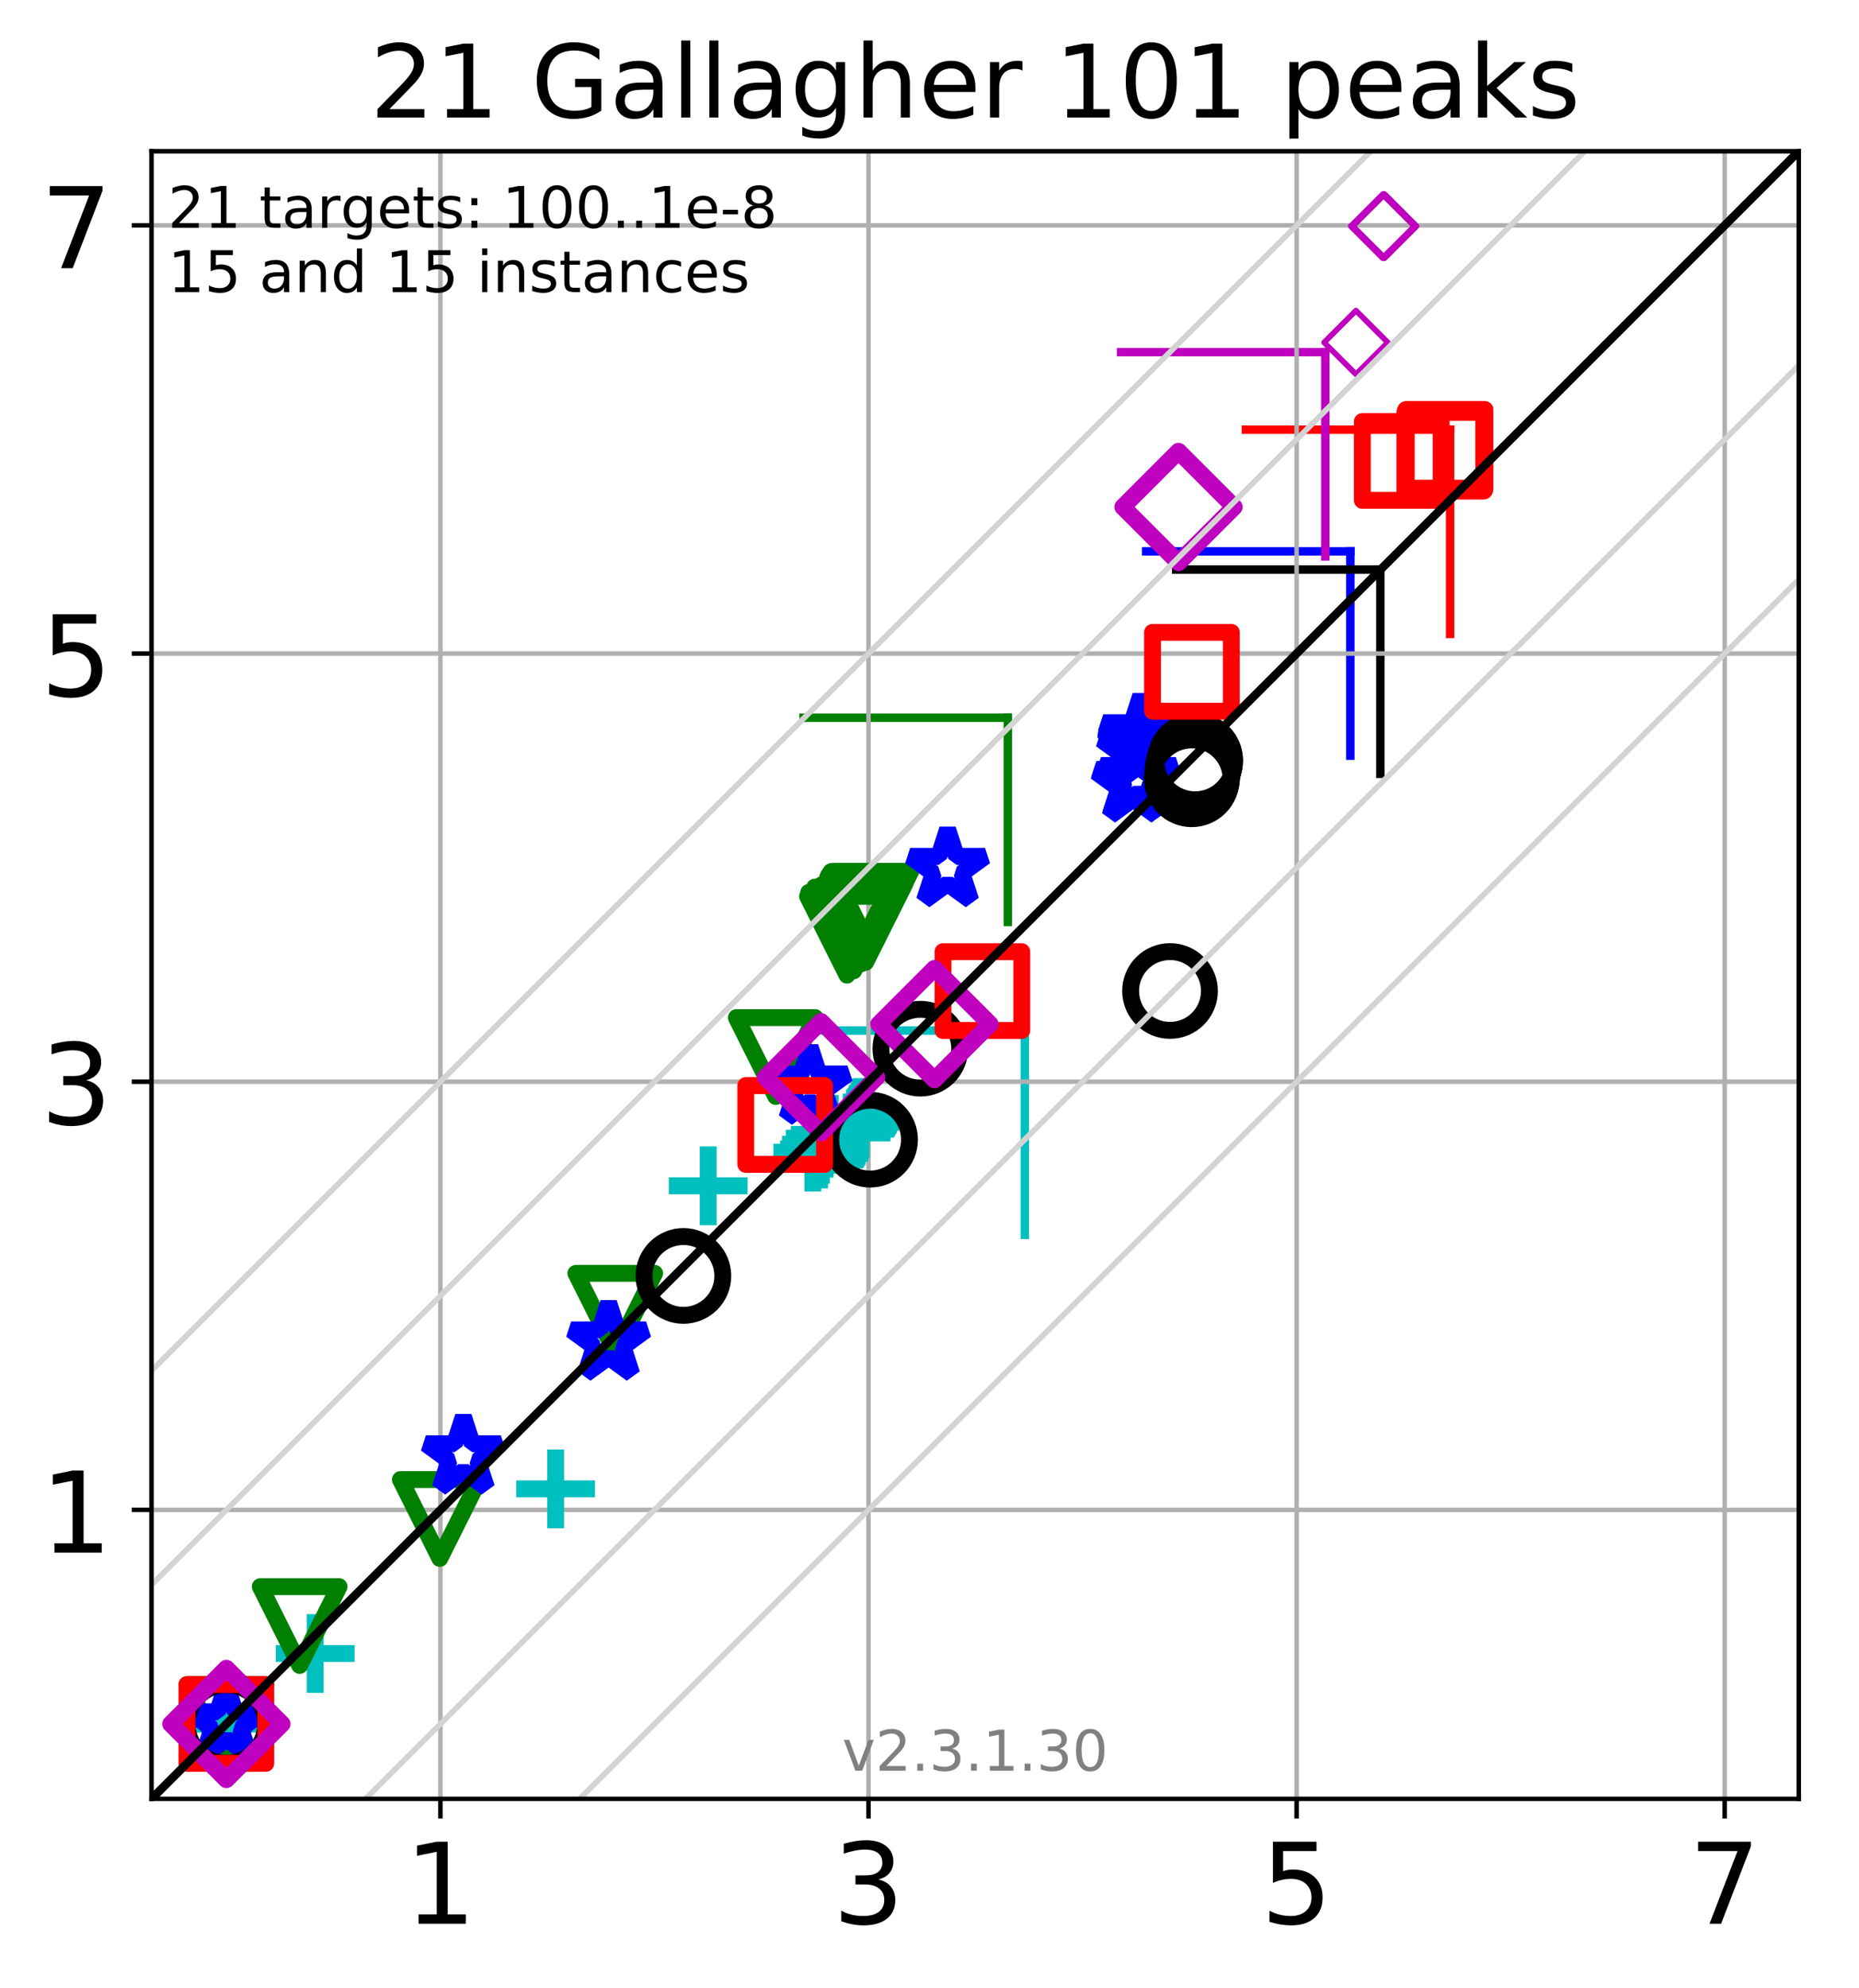 <?xml version="1.0" encoding="utf-8" standalone="no"?>
<!DOCTYPE svg PUBLIC "-//W3C//DTD SVG 1.1//EN"
  "http://www.w3.org/Graphics/SVG/1.1/DTD/svg11.dtd">
<!-- Created with matplotlib (https://matplotlib.org/) -->
<svg height="353.193pt" version="1.1" viewBox="0 0 330.385 353.193" width="330.385pt" xmlns="http://www.w3.org/2000/svg" xmlns:xlink="http://www.w3.org/1999/xlink">
 <defs>
  <style type="text/css">
*{stroke-linecap:butt;stroke-linejoin:round;}
  </style>
 </defs>
 <g id="figure_1">
  <g id="patch_1">
   <path d="M 0 353.193 
L 330.385 353.193 
L 330.385 0 
L 0 0 
z
" style="fill:#ffffff;"/>
  </g>
  <g id="axes_1">
   <g id="patch_2">
    <path d="M 26.925 319.637 
L 319.685 319.637 
L 319.685 26.877 
L 26.925 26.877 
z
" style="fill:#ffffff;"/>
   </g>
   <g id="line2d_1">
    <path clip-path="url(#p6725d844aa)" d="M 182.137 219.415 
L 182.137 183.116 
" style="fill:none;stroke:#00bfbf;stroke-linecap:square;stroke-width:1.5;"/>
   </g>
   <g id="line2d_2">
    <path clip-path="url(#p6725d844aa)" d="M 145.837 183.116 
L 182.137 183.116 
" style="fill:none;stroke:#00bfbf;stroke-linecap:square;stroke-width:1.5;"/>
   </g>
   <g id="line2d_3">
    <path clip-path="url(#p6725d844aa)" d="M 179.109 163.833 
L 179.109 127.533 
" style="fill:none;stroke:#008000;stroke-linecap:square;stroke-width:1.5;"/>
   </g>
   <g id="line2d_4">
    <path clip-path="url(#p6725d844aa)" d="M 142.81 127.533 
L 179.109 127.533 
" style="fill:none;stroke:#008000;stroke-linecap:square;stroke-width:1.5;"/>
   </g>
   <g id="line2d_5">
    <path clip-path="url(#p6725d844aa)" d="M 239.987 134.272 
L 239.987 97.972 
" style="fill:none;stroke:#0000ff;stroke-linecap:square;stroke-width:1.5;"/>
   </g>
   <g id="line2d_6">
    <path clip-path="url(#p6725d844aa)" d="M 203.688 97.972 
L 239.987 97.972 
" style="fill:none;stroke:#0000ff;stroke-linecap:square;stroke-width:1.5;"/>
   </g>
   <g id="line2d_7">
    <path clip-path="url(#p6725d844aa)" d="M 245.322 137.508 
L 245.322 101.209 
" style="fill:none;stroke:#000000;stroke-linecap:square;stroke-width:1.5;"/>
   </g>
   <g id="line2d_8">
    <path clip-path="url(#p6725d844aa)" d="M 209.022 101.209 
L 245.322 101.209 
" style="fill:none;stroke:#000000;stroke-linecap:square;stroke-width:1.5;"/>
   </g>
   <g id="line2d_9">
    <path clip-path="url(#p6725d844aa)" d="M 257.716 112.649 
L 257.716 76.35 
" style="fill:none;stroke:#ff0000;stroke-linecap:square;stroke-width:1.5;"/>
   </g>
   <g id="line2d_10">
    <path clip-path="url(#p6725d844aa)" d="M 221.416 76.35 
L 257.716 76.35 
" style="fill:none;stroke:#ff0000;stroke-linecap:square;stroke-width:1.5;"/>
   </g>
   <g id="line2d_11">
    <path clip-path="url(#p6725d844aa)" d="M 235.536 98.867 
L 235.536 62.568 
" style="fill:none;stroke:#bf00bf;stroke-linecap:square;stroke-width:1.5;"/>
   </g>
   <g id="line2d_12">
    <path clip-path="url(#p6725d844aa)" d="M 199.236 62.568 
L 235.536 62.568 
" style="fill:none;stroke:#bf00bf;stroke-linecap:square;stroke-width:1.5;"/>
   </g>
   <g id="matplotlib.axis_1">
    <g id="xtick_1">
     <g id="line2d_13">
      <path clip-path="url(#p6725d844aa)" d="M 78.273 319.637 
L 78.273 26.877 
" style="fill:none;stroke:#b0b0b0;stroke-linecap:square;stroke-width:0.8;"/>
     </g>
     <g id="line2d_14">
      <defs>
       <path d="M 0 0 
L 0 3.5 
" id="m1068afd32e" style="stroke:#000000;stroke-width:0.8;"/>
      </defs>
      <g>
       <use style="stroke:#000000;stroke-width:0.8;" x="78.273" xlink:href="#m1068afd32e" y="319.637"/>
      </g>
     </g>
     <g id="text_1">
      <!-- 1 -->
      <defs>
       <path d="M 12.406 8.297 
L 28.516 8.297 
L 28.516 63.922 
L 10.984 60.406 
L 10.984 69.391 
L 28.422 72.906 
L 38.281 72.906 
L 38.281 8.297 
L 54.391 8.297 
L 54.391 0 
L 12.406 0 
z
" id="DejaVuSans-49"/>
      </defs>
      <g transform="translate(71.91 341.834)scale(0.2 -0.2)">
       <use xlink:href="#DejaVuSans-49"/>
      </g>
     </g>
    </g>
    <g id="xtick_2">
     <g id="line2d_15">
      <path clip-path="url(#p6725d844aa)" d="M 154.353 319.637 
L 154.353 26.877 
" style="fill:none;stroke:#b0b0b0;stroke-linecap:square;stroke-width:0.8;"/>
     </g>
     <g id="line2d_16">
      <g>
       <use style="stroke:#000000;stroke-width:0.8;" x="154.353" xlink:href="#m1068afd32e" y="319.637"/>
      </g>
     </g>
     <g id="text_2">
      <!-- 3 -->
      <defs>
       <path d="M 40.578 39.312 
Q 47.656 37.797 51.625 33 
Q 55.609 28.219 55.609 21.188 
Q 55.609 10.406 48.188 4.484 
Q 40.766 -1.422 27.094 -1.422 
Q 22.516 -1.422 17.656 -0.516 
Q 12.797 0.391 7.625 2.203 
L 7.625 11.719 
Q 11.719 9.328 16.594 8.109 
Q 21.484 6.891 26.812 6.891 
Q 36.078 6.891 40.938 10.547 
Q 45.797 14.203 45.797 21.188 
Q 45.797 27.641 41.281 31.266 
Q 36.766 34.906 28.719 34.906 
L 20.219 34.906 
L 20.219 43.016 
L 29.109 43.016 
Q 36.375 43.016 40.234 45.922 
Q 44.094 48.828 44.094 54.297 
Q 44.094 59.906 40.109 62.906 
Q 36.141 65.922 28.719 65.922 
Q 24.656 65.922 20.016 65.031 
Q 15.375 64.156 9.812 62.312 
L 9.812 71.094 
Q 15.438 72.656 20.344 73.438 
Q 25.25 74.219 29.594 74.219 
Q 40.828 74.219 47.359 69.109 
Q 53.906 64.016 53.906 55.328 
Q 53.906 49.266 50.438 45.094 
Q 46.969 40.922 40.578 39.312 
z
" id="DejaVuSans-51"/>
      </defs>
      <g transform="translate(147.991 341.834)scale(0.2 -0.2)">
       <use xlink:href="#DejaVuSans-51"/>
      </g>
     </g>
    </g>
    <g id="xtick_3">
     <g id="line2d_17">
      <path clip-path="url(#p6725d844aa)" d="M 230.434 319.637 
L 230.434 26.877 
" style="fill:none;stroke:#b0b0b0;stroke-linecap:square;stroke-width:0.8;"/>
     </g>
     <g id="line2d_18">
      <g>
       <use style="stroke:#000000;stroke-width:0.8;" x="230.434" xlink:href="#m1068afd32e" y="319.637"/>
      </g>
     </g>
     <g id="text_3">
      <!-- 5 -->
      <defs>
       <path d="M 10.797 72.906 
L 49.516 72.906 
L 49.516 64.594 
L 19.828 64.594 
L 19.828 46.734 
Q 21.969 47.469 24.109 47.828 
Q 26.266 48.188 28.422 48.188 
Q 40.625 48.188 47.75 41.5 
Q 54.891 34.812 54.891 23.391 
Q 54.891 11.625 47.562 5.094 
Q 40.234 -1.422 26.906 -1.422 
Q 22.312 -1.422 17.547 -0.641 
Q 12.797 0.141 7.719 1.703 
L 7.719 11.625 
Q 12.109 9.234 16.797 8.062 
Q 21.484 6.891 26.703 6.891 
Q 35.156 6.891 40.078 11.328 
Q 45.016 15.766 45.016 23.391 
Q 45.016 31 40.078 35.438 
Q 35.156 39.891 26.703 39.891 
Q 22.75 39.891 18.812 39.016 
Q 14.891 38.141 10.797 36.281 
z
" id="DejaVuSans-53"/>
      </defs>
      <g transform="translate(224.071 341.834)scale(0.2 -0.2)">
       <use xlink:href="#DejaVuSans-53"/>
      </g>
     </g>
    </g>
    <g id="xtick_4">
     <g id="line2d_19">
      <path clip-path="url(#p6725d844aa)" d="M 306.514 319.637 
L 306.514 26.877 
" style="fill:none;stroke:#b0b0b0;stroke-linecap:square;stroke-width:0.8;"/>
     </g>
     <g id="line2d_20">
      <g>
       <use style="stroke:#000000;stroke-width:0.8;" x="306.514" xlink:href="#m1068afd32e" y="319.637"/>
      </g>
     </g>
     <g id="text_4">
      <!-- 7 -->
      <defs>
       <path d="M 8.203 72.906 
L 55.078 72.906 
L 55.078 68.703 
L 28.609 0 
L 18.312 0 
L 43.219 64.594 
L 8.203 64.594 
z
" id="DejaVuSans-55"/>
      </defs>
      <g transform="translate(300.152 341.834)scale(0.2 -0.2)">
       <use xlink:href="#DejaVuSans-55"/>
      </g>
     </g>
    </g>
   </g>
   <g id="matplotlib.axis_2">
    <g id="ytick_1">
     <g id="line2d_21">
      <path clip-path="url(#p6725d844aa)" d="M 26.925 268.29 
L 319.685 268.29 
" style="fill:none;stroke:#b0b0b0;stroke-linecap:square;stroke-width:0.8;"/>
     </g>
     <g id="line2d_22">
      <defs>
       <path d="M 0 0 
L -3.5 0 
" id="mcb0b30f289" style="stroke:#000000;stroke-width:0.8;"/>
      </defs>
      <g>
       <use style="stroke:#000000;stroke-width:0.8;" x="26.925" xlink:href="#mcb0b30f289" y="268.29"/>
      </g>
     </g>
     <g id="text_5">
      <!-- 1 -->
      <g transform="translate(7.2 275.888)scale(0.2 -0.2)">
       <use xlink:href="#DejaVuSans-49"/>
      </g>
     </g>
    </g>
    <g id="ytick_2">
     <g id="line2d_23">
      <path clip-path="url(#p6725d844aa)" d="M 26.925 192.209 
L 319.685 192.209 
" style="fill:none;stroke:#b0b0b0;stroke-linecap:square;stroke-width:0.8;"/>
     </g>
     <g id="line2d_24">
      <g>
       <use style="stroke:#000000;stroke-width:0.8;" x="26.925" xlink:href="#mcb0b30f289" y="192.209"/>
      </g>
     </g>
     <g id="text_6">
      <!-- 3 -->
      <g transform="translate(7.2 199.808)scale(0.2 -0.2)">
       <use xlink:href="#DejaVuSans-51"/>
      </g>
     </g>
    </g>
    <g id="ytick_3">
     <g id="line2d_25">
      <path clip-path="url(#p6725d844aa)" d="M 26.925 116.129 
L 319.685 116.129 
" style="fill:none;stroke:#b0b0b0;stroke-linecap:square;stroke-width:0.8;"/>
     </g>
     <g id="line2d_26">
      <g>
       <use style="stroke:#000000;stroke-width:0.8;" x="26.925" xlink:href="#mcb0b30f289" y="116.129"/>
      </g>
     </g>
     <g id="text_7">
      <!-- 5 -->
      <g transform="translate(7.2 123.727)scale(0.2 -0.2)">
       <use xlink:href="#DejaVuSans-53"/>
      </g>
     </g>
    </g>
    <g id="ytick_4">
     <g id="line2d_27">
      <path clip-path="url(#p6725d844aa)" d="M 26.925 40.048 
L 319.685 40.048 
" style="fill:none;stroke:#b0b0b0;stroke-linecap:square;stroke-width:0.8;"/>
     </g>
     <g id="line2d_28">
      <g>
       <use style="stroke:#000000;stroke-width:0.8;" x="26.925" xlink:href="#mcb0b30f289" y="40.048"/>
      </g>
     </g>
     <g id="text_8">
      <!-- 7 -->
      <g transform="translate(7.2 47.647)scale(0.2 -0.2)">
       <use xlink:href="#DejaVuSans-55"/>
      </g>
     </g>
    </g>
   </g>
   <g id="line2d_29">
    <defs>
     <path d="M -7 0 
L 7 0 
M 0 7 
L 0 -7 
" id="m06fa4a3e14" style="stroke:#00bfbf;stroke-width:3;"/>
    </defs>
    <g>
     <use style="fill-opacity:0;stroke:#00bfbf;stroke-width:3;" x="40.232" xlink:href="#m06fa4a3e14" y="306.33"/>
     <use style="fill-opacity:0;stroke:#00bfbf;stroke-width:3;" x="40.232" xlink:href="#m06fa4a3e14" y="306.33"/>
     <use style="fill-opacity:0;stroke:#00bfbf;stroke-width:3;" x="56.018" xlink:href="#m06fa4a3e14" y="293.812"/>
     <use style="fill-opacity:0;stroke:#00bfbf;stroke-width:3;" x="98.747" xlink:href="#m06fa4a3e14" y="264.559"/>
     <use style="fill-opacity:0;stroke:#00bfbf;stroke-width:3;" x="125.864" xlink:href="#m06fa4a3e14" y="210.71"/>
     <use style="fill-opacity:0;stroke:#00bfbf;stroke-width:3;" x="144.458" xlink:href="#m06fa4a3e14" y="204.727"/>
     <use style="fill-opacity:0;stroke:#00bfbf;stroke-width:3;" x="145.651" xlink:href="#m06fa4a3e14" y="204.161"/>
     <use style="fill-opacity:0;stroke:#00bfbf;stroke-width:3;" x="145.972" xlink:href="#m06fa4a3e14" y="203.338"/>
     <use style="fill-opacity:0;stroke:#00bfbf;stroke-width:3;" x="146.648" xlink:href="#m06fa4a3e14" y="202.251"/>
     <use style="fill-opacity:0;stroke:#00bfbf;stroke-width:3;" x="147.543" xlink:href="#m06fa4a3e14" y="201.56"/>
     <use style="fill-opacity:0;stroke:#00bfbf;stroke-width:3;" x="151.268" xlink:href="#m06fa4a3e14" y="201.309"/>
     <use style="fill-opacity:0;stroke:#00bfbf;stroke-width:3;" x="151.861" xlink:href="#m06fa4a3e14" y="200.63"/>
     <use style="fill-opacity:0;stroke:#00bfbf;stroke-width:3;" x="152.005" xlink:href="#m06fa4a3e14" y="200.529"/>
     <use style="fill-opacity:0;stroke:#00bfbf;stroke-width:3;" x="152.104" xlink:href="#m06fa4a3e14" y="200.307"/>
     <use style="fill-opacity:0;stroke:#00bfbf;stroke-width:3;" x="152.322" xlink:href="#m06fa4a3e14" y="200.05"/>
     <use style="fill-opacity:0;stroke:#00bfbf;stroke-width:3;" x="152.36" xlink:href="#m06fa4a3e14" y="199.795"/>
     <use style="fill-opacity:0;stroke:#00bfbf;stroke-width:3;" x="152.676" xlink:href="#m06fa4a3e14" y="199.464"/>
     <use style="fill-opacity:0;stroke:#00bfbf;stroke-width:3;" x="152.8" xlink:href="#m06fa4a3e14" y="199.374"/>
     <use style="fill-opacity:0;stroke:#00bfbf;stroke-width:3;" x="152.918" xlink:href="#m06fa4a3e14" y="199.014"/>
     <use style="fill-opacity:0;stroke:#00bfbf;stroke-width:3;" x="152.954" xlink:href="#m06fa4a3e14" y="198.667"/>
     <use style="fill-opacity:0;stroke:#00bfbf;stroke-width:3;" x="153.028" xlink:href="#m06fa4a3e14" y="198.574"/>
    </g>
   </g>
   <g id="line2d_30">
    <defs>
     <path d="M -0 7 
L 7 -7 
L -7 -7 
z
" id="me23eab2038" style="stroke:#008000;stroke-linejoin:miter;stroke-width:3;"/>
    </defs>
    <g>
     <use style="fill-opacity:0;stroke:#008000;stroke-linejoin:miter;stroke-width:3;" x="40.232" xlink:href="#me23eab2038" y="306.33"/>
     <use style="fill-opacity:0;stroke:#008000;stroke-linejoin:miter;stroke-width:3;" x="53.258" xlink:href="#me23eab2038" y="288.931"/>
     <use style="fill-opacity:0;stroke:#008000;stroke-linejoin:miter;stroke-width:3;" x="78.162" xlink:href="#me23eab2038" y="269.908"/>
     <use style="fill-opacity:0;stroke:#008000;stroke-linejoin:miter;stroke-width:3;" x="109.348" xlink:href="#me23eab2038" y="233.261"/>
     <use style="fill-opacity:0;stroke:#008000;stroke-linejoin:miter;stroke-width:3;" x="137.868" xlink:href="#me23eab2038" y="187.824"/>
     <use style="fill-opacity:0;stroke:#008000;stroke-linejoin:miter;stroke-width:3;" x="150.521" xlink:href="#me23eab2038" y="166.273"/>
     <use style="fill-opacity:0;stroke:#008000;stroke-linejoin:miter;stroke-width:3;" x="150.734" xlink:href="#me23eab2038" y="165.574"/>
     <use style="fill-opacity:0;stroke:#008000;stroke-linejoin:miter;stroke-width:3;" x="151.724" xlink:href="#me23eab2038" y="165.501"/>
     <use style="fill-opacity:0;stroke:#008000;stroke-linejoin:miter;stroke-width:3;" x="151.805" xlink:href="#me23eab2038" y="164.636"/>
     <use style="fill-opacity:0;stroke:#008000;stroke-linejoin:miter;stroke-width:3;" x="153.041" xlink:href="#me23eab2038" y="164.24"/>
     <use style="fill-opacity:0;stroke:#008000;stroke-linejoin:miter;stroke-width:3;" x="153.056" xlink:href="#me23eab2038" y="164.229"/>
     <use style="fill-opacity:0;stroke:#008000;stroke-linejoin:miter;stroke-width:3;" x="153.845" xlink:href="#me23eab2038" y="163.983"/>
     <use style="fill-opacity:0;stroke:#008000;stroke-linejoin:miter;stroke-width:3;" x="153.984" xlink:href="#me23eab2038" y="163.28"/>
     <use style="fill-opacity:0;stroke:#008000;stroke-linejoin:miter;stroke-width:3;" x="154.084" xlink:href="#me23eab2038" y="163.227"/>
     <use style="fill-opacity:0;stroke:#008000;stroke-linejoin:miter;stroke-width:3;" x="154.12" xlink:href="#me23eab2038" y="162.868"/>
     <use style="fill-opacity:0;stroke:#008000;stroke-linejoin:miter;stroke-width:3;" x="154.261" xlink:href="#me23eab2038" y="162.547"/>
     <use style="fill-opacity:0;stroke:#008000;stroke-linejoin:miter;stroke-width:3;" x="154.374" xlink:href="#me23eab2038" y="162.5"/>
     <use style="fill-opacity:0;stroke:#008000;stroke-linejoin:miter;stroke-width:3;" x="154.455" xlink:href="#me23eab2038" y="162.382"/>
     <use style="fill-opacity:0;stroke:#008000;stroke-linejoin:miter;stroke-width:3;" x="154.534" xlink:href="#me23eab2038" y="162.273"/>
     <use style="fill-opacity:0;stroke:#008000;stroke-linejoin:miter;stroke-width:3;" x="154.673" xlink:href="#me23eab2038" y="161.922"/>
     <use style="fill-opacity:0;stroke:#008000;stroke-linejoin:miter;stroke-width:3;" x="154.87" xlink:href="#me23eab2038" y="161.828"/>
    </g>
   </g>
   <g id="line2d_31">
    <defs>
     <path d="M 0 -7 
L -1.572 -2.163 
L -6.657 -2.163 
L -2.543 0.826 
L -4.114 5.663 
L -0 2.674 
L 4.114 5.663 
L 2.543 0.826 
L 6.657 -2.163 
L 1.572 -2.163 
z
" id="m432a618f30" style="stroke:#0000ff;stroke-linejoin:bevel;stroke-width:3;"/>
    </defs>
    <g>
     <use style="fill-opacity:0;stroke:#0000ff;stroke-linejoin:bevel;stroke-width:3;" x="40.232" xlink:href="#m432a618f30" y="306.33"/>
     <use style="fill-opacity:0;stroke:#0000ff;stroke-linejoin:bevel;stroke-width:3;" x="82.351" xlink:href="#m432a618f30" y="258.702"/>
     <use style="fill-opacity:0;stroke:#0000ff;stroke-linejoin:bevel;stroke-width:3;" x="108.165" xlink:href="#m432a618f30" y="238.47"/>
     <use style="fill-opacity:0;stroke:#0000ff;stroke-linejoin:bevel;stroke-width:3;" x="143.964" xlink:href="#m432a618f30" y="192.995"/>
     <use style="fill-opacity:0;stroke:#0000ff;stroke-linejoin:bevel;stroke-width:3;" x="168.408" xlink:href="#m432a618f30" y="154.336"/>
     <use style="fill-opacity:0;stroke:#0000ff;stroke-linejoin:bevel;stroke-width:3;" x="201.399" xlink:href="#m432a618f30" y="139.288"/>
     <use style="fill-opacity:0;stroke:#0000ff;stroke-linejoin:bevel;stroke-width:3;" x="201.509" xlink:href="#m432a618f30" y="138.883"/>
     <use style="fill-opacity:0;stroke:#0000ff;stroke-linejoin:bevel;stroke-width:3;" x="202.316" xlink:href="#m432a618f30" y="138.174"/>
     <use style="fill-opacity:0;stroke:#0000ff;stroke-linejoin:bevel;stroke-width:3;" x="202.329" xlink:href="#m432a618f30" y="133.564"/>
     <use style="fill-opacity:0;stroke:#0000ff;stroke-linejoin:bevel;stroke-width:3;" x="202.536" xlink:href="#m432a618f30" y="133.192"/>
     <use style="fill-opacity:0;stroke:#0000ff;stroke-linejoin:bevel;stroke-width:3;" x="202.544" xlink:href="#m432a618f30" y="133.146"/>
     <use style="fill-opacity:0;stroke:#0000ff;stroke-linejoin:bevel;stroke-width:3;" x="202.559" xlink:href="#m432a618f30" y="132.017"/>
     <use style="fill-opacity:0;stroke:#0000ff;stroke-linejoin:bevel;stroke-width:3;" x="202.571" xlink:href="#m432a618f30" y="131.799"/>
     <use style="fill-opacity:0;stroke:#0000ff;stroke-linejoin:bevel;stroke-width:3;" x="202.589" xlink:href="#m432a618f30" y="131.638"/>
     <use style="fill-opacity:0;stroke:#0000ff;stroke-linejoin:bevel;stroke-width:3;" x="202.623" xlink:href="#m432a618f30" y="131.496"/>
     <use style="fill-opacity:0;stroke:#0000ff;stroke-linejoin:bevel;stroke-width:3;" x="202.656" xlink:href="#m432a618f30" y="131.246"/>
     <use style="fill-opacity:0;stroke:#0000ff;stroke-linejoin:bevel;stroke-width:3;" x="202.668" xlink:href="#m432a618f30" y="131.16"/>
     <use style="fill-opacity:0;stroke:#0000ff;stroke-linejoin:bevel;stroke-width:3;" x="202.687" xlink:href="#m432a618f30" y="130.979"/>
     <use style="fill-opacity:0;stroke:#0000ff;stroke-linejoin:bevel;stroke-width:3;" x="202.705" xlink:href="#m432a618f30" y="130.919"/>
     <use style="fill-opacity:0;stroke:#0000ff;stroke-linejoin:bevel;stroke-width:3;" x="202.719" xlink:href="#m432a618f30" y="130.796"/>
     <use style="fill-opacity:0;stroke:#0000ff;stroke-linejoin:bevel;stroke-width:3;" x="202.732" xlink:href="#m432a618f30" y="130.588"/>
    </g>
   </g>
   <g id="line2d_32">
    <defs>
     <path d="M 0 7 
C 1.856 7 3.637 6.262 4.95 4.95 
C 6.262 3.637 7 1.856 7 0 
C 7 -1.856 6.262 -3.637 4.95 -4.95 
C 3.637 -6.262 1.856 -7 0 -7 
C -1.856 -7 -3.637 -6.262 -4.95 -4.95 
C -6.262 -3.637 -7 -1.856 -7 0 
C -7 1.856 -6.262 3.637 -4.95 4.95 
C -3.637 6.262 -1.856 7 0 7 
z
" id="mcd5f024c2c" style="stroke:#000000;stroke-width:3;"/>
    </defs>
    <g>
     <use style="fill-opacity:0;stroke:#000000;stroke-width:3;" x="40.232" xlink:href="#mcd5f024c2c" y="306.33"/>
     <use style="fill-opacity:0;stroke:#000000;stroke-width:3;" x="121.457" xlink:href="#mcd5f024c2c" y="226.722"/>
     <use style="fill-opacity:0;stroke:#000000;stroke-width:3;" x="154.634" xlink:href="#mcd5f024c2c" y="202.508"/>
     <use style="fill-opacity:0;stroke:#000000;stroke-width:3;" x="163.564" xlink:href="#mcd5f024c2c" y="186.34"/>
     <use style="fill-opacity:0;stroke:#000000;stroke-width:3;" x="207.939" xlink:href="#mcd5f024c2c" y="176.088"/>
     <use style="fill-opacity:0;stroke:#000000;stroke-width:3;" x="211.797" xlink:href="#mcd5f024c2c" y="138.472"/>
     <use style="fill-opacity:0;stroke:#000000;stroke-width:3;" x="211.84" xlink:href="#mcd5f024c2c" y="138.169"/>
     <use style="fill-opacity:0;stroke:#000000;stroke-width:3;" x="211.873" xlink:href="#mcd5f024c2c" y="138.037"/>
     <use style="fill-opacity:0;stroke:#000000;stroke-width:3;" x="211.911" xlink:href="#mcd5f024c2c" y="137.053"/>
     <use style="fill-opacity:0;stroke:#000000;stroke-width:3;" x="211.985" xlink:href="#mcd5f024c2c" y="136.889"/>
     <use style="fill-opacity:0;stroke:#000000;stroke-width:3;" x="212" xlink:href="#mcd5f024c2c" y="136.689"/>
     <use style="fill-opacity:0;stroke:#000000;stroke-width:3;" x="212.054" xlink:href="#mcd5f024c2c" y="136.496"/>
     <use style="fill-opacity:0;stroke:#000000;stroke-width:3;" x="212.068" xlink:href="#mcd5f024c2c" y="136.333"/>
     <use style="fill-opacity:0;stroke:#000000;stroke-width:3;" x="212.106" xlink:href="#mcd5f024c2c" y="136.187"/>
     <use style="fill-opacity:0;stroke:#000000;stroke-width:3;" x="212.124" xlink:href="#mcd5f024c2c" y="136.1"/>
     <use style="fill-opacity:0;stroke:#000000;stroke-width:3;" x="212.154" xlink:href="#mcd5f024c2c" y="135.994"/>
     <use style="fill-opacity:0;stroke:#000000;stroke-width:3;" x="212.256" xlink:href="#mcd5f024c2c" y="135.752"/>
     <use style="fill-opacity:0;stroke:#000000;stroke-width:3;" x="212.282" xlink:href="#mcd5f024c2c" y="135.582"/>
     <use style="fill-opacity:0;stroke:#000000;stroke-width:3;" x="212.321" xlink:href="#mcd5f024c2c" y="135.481"/>
     <use style="fill-opacity:0;stroke:#000000;stroke-width:3;" x="212.396" xlink:href="#mcd5f024c2c" y="135.215"/>
     <use style="fill-opacity:0;stroke:#000000;stroke-width:3;" x="212.411" xlink:href="#mcd5f024c2c" y="135.117"/>
    </g>
   </g>
   <g id="line2d_33">
    <defs>
     <path d="M -7 7 
L 7 7 
L 7 -7 
L -7 -7 
z
" id="m9b77875e54" style="stroke:#ff0000;stroke-linejoin:miter;stroke-width:3;"/>
    </defs>
    <g>
     <use style="fill-opacity:0;stroke:#ff0000;stroke-linejoin:miter;stroke-width:3;" x="40.232" xlink:href="#m9b77875e54" y="306.33"/>
     <use style="fill-opacity:0;stroke:#ff0000;stroke-linejoin:miter;stroke-width:3;" x="139.542" xlink:href="#m9b77875e54" y="199.898"/>
     <use style="fill-opacity:0;stroke:#ff0000;stroke-linejoin:miter;stroke-width:3;" x="174.592" xlink:href="#m9b77875e54" y="176.103"/>
     <use style="fill-opacity:0;stroke:#ff0000;stroke-linejoin:miter;stroke-width:3;" x="211.832" xlink:href="#m9b77875e54" y="119.368"/>
     <use style="fill-opacity:0;stroke:#ff0000;stroke-linejoin:miter;stroke-width:3;" x="249.119" xlink:href="#m9b77875e54" y="81.906"/>
     <use style="fill-opacity:0;stroke:#ff0000;stroke-linejoin:miter;stroke-width:3;" x="256.725" xlink:href="#m9b77875e54" y="80.237"/>
     <use style="fill-opacity:0;stroke:#ff0000;stroke-linejoin:miter;stroke-width:3;" x="256.739" xlink:href="#m9b77875e54" y="80.21"/>
     <use style="fill-opacity:0;stroke:#ff0000;stroke-linejoin:miter;stroke-width:3;" x="256.755" xlink:href="#m9b77875e54" y="80.187"/>
     <use style="fill-opacity:0;stroke:#ff0000;stroke-linejoin:miter;stroke-width:3;" x="256.767" xlink:href="#m9b77875e54" y="80.135"/>
     <use style="fill-opacity:0;stroke:#ff0000;stroke-linejoin:miter;stroke-width:3;" x="256.78" xlink:href="#m9b77875e54" y="80.094"/>
     <use style="fill-opacity:0;stroke:#ff0000;stroke-linejoin:miter;stroke-width:3;" x="256.781" xlink:href="#m9b77875e54" y="80.086"/>
     <use style="fill-opacity:0;stroke:#ff0000;stroke-linejoin:miter;stroke-width:3;" x="256.787" xlink:href="#m9b77875e54" y="80.042"/>
     <use style="fill-opacity:0;stroke:#ff0000;stroke-linejoin:miter;stroke-width:3;" x="256.792" xlink:href="#m9b77875e54" y="80.016"/>
     <use style="fill-opacity:0;stroke:#ff0000;stroke-linejoin:miter;stroke-width:3;" x="256.823" xlink:href="#m9b77875e54" y="79.978"/>
     <use style="fill-opacity:0;stroke:#ff0000;stroke-linejoin:miter;stroke-width:3;" x="256.826" xlink:href="#m9b77875e54" y="79.955"/>
     <use style="fill-opacity:0;stroke:#ff0000;stroke-linejoin:miter;stroke-width:3;" x="256.836" xlink:href="#m9b77875e54" y="79.924"/>
     <use style="fill-opacity:0;stroke:#ff0000;stroke-linejoin:miter;stroke-width:3;" x="256.843" xlink:href="#m9b77875e54" y="79.9"/>
     <use style="fill-opacity:0;stroke:#ff0000;stroke-linejoin:miter;stroke-width:3;" x="256.865" xlink:href="#m9b77875e54" y="79.87"/>
     <use style="fill-opacity:0;stroke:#ff0000;stroke-linejoin:miter;stroke-width:3;" x="256.876" xlink:href="#m9b77875e54" y="79.845"/>
     <use style="fill-opacity:0;stroke:#ff0000;stroke-linejoin:miter;stroke-width:3;" x="256.879" xlink:href="#m9b77875e54" y="79.804"/>
     <use style="fill-opacity:0;stroke:#ff0000;stroke-linejoin:miter;stroke-width:3;" x="256.884" xlink:href="#m9b77875e54" y="79.79"/>
    </g>
   </g>
   <g id="line2d_34">
    <defs>
     <path d="M -0 9.899 
L 9.899 0 
L 0 -9.899 
L -9.899 -0 
z
" id="m5a8afeb4ec" style="stroke:#bf00bf;stroke-linejoin:miter;stroke-width:3;"/>
    </defs>
    <g>
     <use style="fill-opacity:0;stroke:#bf00bf;stroke-linejoin:miter;stroke-width:3;" x="40.232" xlink:href="#m5a8afeb4ec" y="306.33"/>
     <use style="fill-opacity:0;stroke:#bf00bf;stroke-linejoin:miter;stroke-width:3;" x="145.919" xlink:href="#m5a8afeb4ec" y="191.414"/>
     <use style="fill-opacity:0;stroke:#bf00bf;stroke-linejoin:miter;stroke-width:3;" x="166.07" xlink:href="#m5a8afeb4ec" y="181.976"/>
     <use style="fill-opacity:0;stroke:#bf00bf;stroke-linejoin:miter;stroke-width:3;" x="209.446" xlink:href="#m5a8afeb4ec" y="90.09"/>
    </g>
   </g>
   <g id="line2d_35">
    <defs>
     <path d="M -0 5.657 
L 5.657 0 
L 0 -5.657 
L -5.657 -0 
z
" id="m9d251eeb4a" style="stroke:#bf00bf;stroke-linejoin:miter;"/>
    </defs>
    <g>
     <use style="fill-opacity:0;stroke:#bf00bf;stroke-linejoin:miter;" x="240.982" xlink:href="#m9d251eeb4a" y="60.852"/>
     <use style="fill-opacity:0;stroke:#bf00bf;stroke-linejoin:miter;" x="245.74" xlink:href="#m9d251eeb4a" y="40.194"/>
     <use style="fill-opacity:0;stroke:#bf00bf;stroke-linejoin:miter;" x="245.762" xlink:href="#m9d251eeb4a" y="40.193"/>
     <use style="fill-opacity:0;stroke:#bf00bf;stroke-linejoin:miter;" x="245.803" xlink:href="#m9d251eeb4a" y="40.193"/>
     <use style="fill-opacity:0;stroke:#bf00bf;stroke-linejoin:miter;" x="245.818" xlink:href="#m9d251eeb4a" y="40.192"/>
     <use style="fill-opacity:0;stroke:#bf00bf;stroke-linejoin:miter;" x="245.846" xlink:href="#m9d251eeb4a" y="40.191"/>
     <use style="fill-opacity:0;stroke:#bf00bf;stroke-linejoin:miter;" x="245.861" xlink:href="#m9d251eeb4a" y="40.191"/>
     <use style="fill-opacity:0;stroke:#bf00bf;stroke-linejoin:miter;" x="245.891" xlink:href="#m9d251eeb4a" y="40.19"/>
     <use style="fill-opacity:0;stroke:#bf00bf;stroke-linejoin:miter;" x="245.912" xlink:href="#m9d251eeb4a" y="40.189"/>
     <use style="fill-opacity:0;stroke:#bf00bf;stroke-linejoin:miter;" x="245.936" xlink:href="#m9d251eeb4a" y="40.189"/>
     <use style="fill-opacity:0;stroke:#bf00bf;stroke-linejoin:miter;" x="245.941" xlink:href="#m9d251eeb4a" y="40.188"/>
     <use style="fill-opacity:0;stroke:#bf00bf;stroke-linejoin:miter;" x="245.971" xlink:href="#m9d251eeb4a" y="40.187"/>
     <use style="fill-opacity:0;stroke:#bf00bf;stroke-linejoin:miter;" x="245.989" xlink:href="#m9d251eeb4a" y="40.187"/>
     <use style="fill-opacity:0;stroke:#bf00bf;stroke-linejoin:miter;" x="246.012" xlink:href="#m9d251eeb4a" y="40.186"/>
     <use style="fill-opacity:0;stroke:#bf00bf;stroke-linejoin:miter;" x="246.031" xlink:href="#m9d251eeb4a" y="40.186"/>
     <use style="fill-opacity:0;stroke:#bf00bf;stroke-linejoin:miter;" x="246.051" xlink:href="#m9d251eeb4a" y="40.185"/>
     <use style="fill-opacity:0;stroke:#bf00bf;stroke-linejoin:miter;" x="246.067" xlink:href="#m9d251eeb4a" y="40.184"/>
    </g>
   </g>
   <g id="line2d_36">
    <path clip-path="url(#p6725d844aa)" d="M 26.925 319.637 
L 319.685 26.877 
" style="fill:none;stroke:#000000;stroke-linecap:square;stroke-width:1.5;"/>
   </g>
   <g id="line2d_37">
    <path clip-path="url(#p6725d844aa)" d="M 64.965 319.637 
L 331.385 53.217 
" style="fill:none;stroke:#d3d3d3;stroke-linecap:square;"/>
   </g>
   <g id="line2d_38">
    <path clip-path="url(#p6725d844aa)" d="M 103.005 319.637 
L 331.385 91.258 
" style="fill:none;stroke:#d3d3d3;stroke-linecap:square;"/>
   </g>
   <g id="line2d_39">
    <path clip-path="url(#p6725d844aa)" d="M 26.925 281.597 
L 309.522 -1 
" style="fill:none;stroke:#d3d3d3;stroke-linecap:square;"/>
   </g>
   <g id="line2d_40">
    <path clip-path="url(#p6725d844aa)" d="M 26.925 243.557 
L 271.482 -1 
" style="fill:none;stroke:#d3d3d3;stroke-linecap:square;"/>
   </g>
   <g id="patch_3">
    <path d="M 26.925 319.637 
L 26.925 26.877 
" style="fill:none;stroke:#000000;stroke-linecap:square;stroke-linejoin:miter;stroke-width:0.8;"/>
   </g>
   <g id="patch_4">
    <path d="M 319.685 319.637 
L 319.685 26.877 
" style="fill:none;stroke:#000000;stroke-linecap:square;stroke-linejoin:miter;stroke-width:0.8;"/>
   </g>
   <g id="patch_5">
    <path d="M 26.925 319.637 
L 319.685 319.637 
" style="fill:none;stroke:#000000;stroke-linecap:square;stroke-linejoin:miter;stroke-width:0.8;"/>
   </g>
   <g id="patch_6">
    <path d="M 26.925 26.877 
L 319.685 26.877 
" style="fill:none;stroke:#000000;stroke-linecap:square;stroke-linejoin:miter;stroke-width:0.8;"/>
   </g>
   <g id="text_9">
    <!-- 21 targets: 100..1e-8 -->
    <defs>
     <path d="M 19.188 8.297 
L 53.609 8.297 
L 53.609 0 
L 7.328 0 
L 7.328 8.297 
Q 12.938 14.109 22.625 23.891 
Q 32.328 33.688 34.812 36.531 
Q 39.547 41.844 41.422 45.531 
Q 43.312 49.219 43.312 52.781 
Q 43.312 58.594 39.234 62.25 
Q 35.156 65.922 28.609 65.922 
Q 23.969 65.922 18.812 64.312 
Q 13.672 62.703 7.812 59.422 
L 7.812 69.391 
Q 13.766 71.781 18.938 73 
Q 24.125 74.219 28.422 74.219 
Q 39.75 74.219 46.484 68.547 
Q 53.219 62.891 53.219 53.422 
Q 53.219 48.922 51.531 44.891 
Q 49.859 40.875 45.406 35.406 
Q 44.188 33.984 37.641 27.219 
Q 31.109 20.453 19.188 8.297 
z
" id="DejaVuSans-50"/>
     <path id="DejaVuSans-32"/>
     <path d="M 18.312 70.219 
L 18.312 54.688 
L 36.812 54.688 
L 36.812 47.703 
L 18.312 47.703 
L 18.312 18.016 
Q 18.312 11.328 20.141 9.422 
Q 21.969 7.516 27.594 7.516 
L 36.812 7.516 
L 36.812 0 
L 27.594 0 
Q 17.188 0 13.234 3.875 
Q 9.281 7.766 9.281 18.016 
L 9.281 47.703 
L 2.688 47.703 
L 2.688 54.688 
L 9.281 54.688 
L 9.281 70.219 
z
" id="DejaVuSans-116"/>
     <path d="M 34.281 27.484 
Q 23.391 27.484 19.188 25 
Q 14.984 22.516 14.984 16.5 
Q 14.984 11.719 18.141 8.906 
Q 21.297 6.109 26.703 6.109 
Q 34.188 6.109 38.703 11.406 
Q 43.219 16.703 43.219 25.484 
L 43.219 27.484 
z
M 52.203 31.203 
L 52.203 0 
L 43.219 0 
L 43.219 8.297 
Q 40.141 3.328 35.547 0.953 
Q 30.953 -1.422 24.312 -1.422 
Q 15.922 -1.422 10.953 3.297 
Q 6 8.016 6 15.922 
Q 6 25.141 12.172 29.828 
Q 18.359 34.516 30.609 34.516 
L 43.219 34.516 
L 43.219 35.406 
Q 43.219 41.609 39.141 45 
Q 35.062 48.391 27.688 48.391 
Q 23 48.391 18.547 47.266 
Q 14.109 46.141 10.016 43.891 
L 10.016 52.203 
Q 14.938 54.109 19.578 55.047 
Q 24.219 56 28.609 56 
Q 40.484 56 46.344 49.844 
Q 52.203 43.703 52.203 31.203 
z
" id="DejaVuSans-97"/>
     <path d="M 41.109 46.297 
Q 39.594 47.172 37.812 47.578 
Q 36.031 48 33.891 48 
Q 26.266 48 22.188 43.047 
Q 18.109 38.094 18.109 28.812 
L 18.109 0 
L 9.078 0 
L 9.078 54.688 
L 18.109 54.688 
L 18.109 46.188 
Q 20.953 51.172 25.484 53.578 
Q 30.031 56 36.531 56 
Q 37.453 56 38.578 55.875 
Q 39.703 55.766 41.062 55.516 
z
" id="DejaVuSans-114"/>
     <path d="M 45.406 27.984 
Q 45.406 37.75 41.375 43.109 
Q 37.359 48.484 30.078 48.484 
Q 22.859 48.484 18.828 43.109 
Q 14.797 37.75 14.797 27.984 
Q 14.797 18.266 18.828 12.891 
Q 22.859 7.516 30.078 7.516 
Q 37.359 7.516 41.375 12.891 
Q 45.406 18.266 45.406 27.984 
z
M 54.391 6.781 
Q 54.391 -7.172 48.188 -13.984 
Q 42 -20.797 29.203 -20.797 
Q 24.469 -20.797 20.266 -20.094 
Q 16.062 -19.391 12.109 -17.922 
L 12.109 -9.188 
Q 16.062 -11.328 19.922 -12.344 
Q 23.781 -13.375 27.781 -13.375 
Q 36.625 -13.375 41.016 -8.766 
Q 45.406 -4.156 45.406 5.172 
L 45.406 9.625 
Q 42.625 4.781 38.281 2.391 
Q 33.938 0 27.875 0 
Q 17.828 0 11.672 7.656 
Q 5.516 15.328 5.516 27.984 
Q 5.516 40.672 11.672 48.328 
Q 17.828 56 27.875 56 
Q 33.938 56 38.281 53.609 
Q 42.625 51.219 45.406 46.391 
L 45.406 54.688 
L 54.391 54.688 
z
" id="DejaVuSans-103"/>
     <path d="M 56.203 29.594 
L 56.203 25.203 
L 14.891 25.203 
Q 15.484 15.922 20.484 11.062 
Q 25.484 6.203 34.422 6.203 
Q 39.594 6.203 44.453 7.469 
Q 49.312 8.734 54.109 11.281 
L 54.109 2.781 
Q 49.266 0.734 44.188 -0.344 
Q 39.109 -1.422 33.891 -1.422 
Q 20.797 -1.422 13.156 6.188 
Q 5.516 13.812 5.516 26.812 
Q 5.516 40.234 12.766 48.109 
Q 20.016 56 32.328 56 
Q 43.359 56 49.781 48.891 
Q 56.203 41.797 56.203 29.594 
z
M 47.219 32.234 
Q 47.125 39.594 43.094 43.984 
Q 39.062 48.391 32.422 48.391 
Q 24.906 48.391 20.391 44.141 
Q 15.875 39.891 15.188 32.172 
z
" id="DejaVuSans-101"/>
     <path d="M 44.281 53.078 
L 44.281 44.578 
Q 40.484 46.531 36.375 47.5 
Q 32.281 48.484 27.875 48.484 
Q 21.188 48.484 17.844 46.438 
Q 14.5 44.391 14.5 40.281 
Q 14.5 37.156 16.891 35.375 
Q 19.281 33.594 26.516 31.984 
L 29.594 31.297 
Q 39.156 29.25 43.188 25.516 
Q 47.219 21.781 47.219 15.094 
Q 47.219 7.469 41.188 3.016 
Q 35.156 -1.422 24.609 -1.422 
Q 20.219 -1.422 15.453 -0.562 
Q 10.688 0.297 5.422 2 
L 5.422 11.281 
Q 10.406 8.688 15.234 7.391 
Q 20.062 6.109 24.812 6.109 
Q 31.156 6.109 34.562 8.281 
Q 37.984 10.453 37.984 14.406 
Q 37.984 18.062 35.516 20.016 
Q 33.062 21.969 24.703 23.781 
L 21.578 24.516 
Q 13.234 26.266 9.516 29.906 
Q 5.812 33.547 5.812 39.891 
Q 5.812 47.609 11.281 51.797 
Q 16.75 56 26.812 56 
Q 31.781 56 36.172 55.266 
Q 40.578 54.547 44.281 53.078 
z
" id="DejaVuSans-115"/>
     <path d="M 11.719 12.406 
L 22.016 12.406 
L 22.016 0 
L 11.719 0 
z
M 11.719 51.703 
L 22.016 51.703 
L 22.016 39.312 
L 11.719 39.312 
z
" id="DejaVuSans-58"/>
     <path d="M 31.781 66.406 
Q 24.172 66.406 20.328 58.906 
Q 16.5 51.422 16.5 36.375 
Q 16.5 21.391 20.328 13.891 
Q 24.172 6.391 31.781 6.391 
Q 39.453 6.391 43.281 13.891 
Q 47.125 21.391 47.125 36.375 
Q 47.125 51.422 43.281 58.906 
Q 39.453 66.406 31.781 66.406 
z
M 31.781 74.219 
Q 44.047 74.219 50.516 64.516 
Q 56.984 54.828 56.984 36.375 
Q 56.984 17.969 50.516 8.266 
Q 44.047 -1.422 31.781 -1.422 
Q 19.531 -1.422 13.062 8.266 
Q 6.594 17.969 6.594 36.375 
Q 6.594 54.828 13.062 64.516 
Q 19.531 74.219 31.781 74.219 
z
" id="DejaVuSans-48"/>
     <path d="M 10.688 12.406 
L 21 12.406 
L 21 0 
L 10.688 0 
z
" id="DejaVuSans-46"/>
     <path d="M 4.891 31.391 
L 31.203 31.391 
L 31.203 23.391 
L 4.891 23.391 
z
" id="DejaVuSans-45"/>
     <path d="M 31.781 34.625 
Q 24.75 34.625 20.719 30.859 
Q 16.703 27.094 16.703 20.516 
Q 16.703 13.922 20.719 10.156 
Q 24.75 6.391 31.781 6.391 
Q 38.812 6.391 42.859 10.172 
Q 46.922 13.969 46.922 20.516 
Q 46.922 27.094 42.891 30.859 
Q 38.875 34.625 31.781 34.625 
z
M 21.922 38.812 
Q 15.578 40.375 12.031 44.719 
Q 8.5 49.078 8.5 55.328 
Q 8.5 64.062 14.719 69.141 
Q 20.953 74.219 31.781 74.219 
Q 42.672 74.219 48.875 69.141 
Q 55.078 64.062 55.078 55.328 
Q 55.078 49.078 51.531 44.719 
Q 48 40.375 41.703 38.812 
Q 48.828 37.156 52.797 32.312 
Q 56.781 27.484 56.781 20.516 
Q 56.781 9.906 50.312 4.234 
Q 43.844 -1.422 31.781 -1.422 
Q 19.734 -1.422 13.25 4.234 
Q 6.781 9.906 6.781 20.516 
Q 6.781 27.484 10.781 32.312 
Q 14.797 37.156 21.922 38.812 
z
M 18.312 54.391 
Q 18.312 48.734 21.844 45.562 
Q 25.391 42.391 31.781 42.391 
Q 38.141 42.391 41.719 45.562 
Q 45.312 48.734 45.312 54.391 
Q 45.312 60.062 41.719 63.234 
Q 38.141 66.406 31.781 66.406 
Q 25.391 66.406 21.844 63.234 
Q 18.312 60.062 18.312 54.391 
z
" id="DejaVuSans-56"/>
    </defs>
    <g transform="translate(29.853 40.483)scale(0.102 -0.102)">
     <use xlink:href="#DejaVuSans-50"/>
     <use x="63.623" xlink:href="#DejaVuSans-49"/>
     <use x="127.246" xlink:href="#DejaVuSans-32"/>
     <use x="159.033" xlink:href="#DejaVuSans-116"/>
     <use x="198.242" xlink:href="#DejaVuSans-97"/>
     <use x="259.521" xlink:href="#DejaVuSans-114"/>
     <use x="300.619" xlink:href="#DejaVuSans-103"/>
     <use x="364.096" xlink:href="#DejaVuSans-101"/>
     <use x="425.619" xlink:href="#DejaVuSans-116"/>
     <use x="464.828" xlink:href="#DejaVuSans-115"/>
     <use x="516.928" xlink:href="#DejaVuSans-58"/>
     <use x="550.619" xlink:href="#DejaVuSans-32"/>
     <use x="582.406" xlink:href="#DejaVuSans-49"/>
     <use x="646.029" xlink:href="#DejaVuSans-48"/>
     <use x="709.652" xlink:href="#DejaVuSans-48"/>
     <use x="773.275" xlink:href="#DejaVuSans-46"/>
     <use x="805.062" xlink:href="#DejaVuSans-46"/>
     <use x="836.85" xlink:href="#DejaVuSans-49"/>
     <use x="900.473" xlink:href="#DejaVuSans-101"/>
     <use x="961.996" xlink:href="#DejaVuSans-45"/>
     <use x="998.08" xlink:href="#DejaVuSans-56"/>
    </g>
    <!-- 15 and 15 instances -->
    <defs>
     <path d="M 54.891 33.016 
L 54.891 0 
L 45.906 0 
L 45.906 32.719 
Q 45.906 40.484 42.875 44.328 
Q 39.844 48.188 33.797 48.188 
Q 26.516 48.188 22.312 43.547 
Q 18.109 38.922 18.109 30.906 
L 18.109 0 
L 9.078 0 
L 9.078 54.688 
L 18.109 54.688 
L 18.109 46.188 
Q 21.344 51.125 25.703 53.562 
Q 30.078 56 35.797 56 
Q 45.219 56 50.047 50.172 
Q 54.891 44.344 54.891 33.016 
z
" id="DejaVuSans-110"/>
     <path d="M 45.406 46.391 
L 45.406 75.984 
L 54.391 75.984 
L 54.391 0 
L 45.406 0 
L 45.406 8.203 
Q 42.578 3.328 38.25 0.953 
Q 33.938 -1.422 27.875 -1.422 
Q 17.969 -1.422 11.734 6.484 
Q 5.516 14.406 5.516 27.297 
Q 5.516 40.188 11.734 48.094 
Q 17.969 56 27.875 56 
Q 33.938 56 38.25 53.625 
Q 42.578 51.266 45.406 46.391 
z
M 14.797 27.297 
Q 14.797 17.391 18.875 11.75 
Q 22.953 6.109 30.078 6.109 
Q 37.203 6.109 41.297 11.75 
Q 45.406 17.391 45.406 27.297 
Q 45.406 37.203 41.297 42.844 
Q 37.203 48.484 30.078 48.484 
Q 22.953 48.484 18.875 42.844 
Q 14.797 37.203 14.797 27.297 
z
" id="DejaVuSans-100"/>
     <path d="M 9.422 54.688 
L 18.406 54.688 
L 18.406 0 
L 9.422 0 
z
M 9.422 75.984 
L 18.406 75.984 
L 18.406 64.594 
L 9.422 64.594 
z
" id="DejaVuSans-105"/>
     <path d="M 48.781 52.594 
L 48.781 44.188 
Q 44.969 46.297 41.141 47.344 
Q 37.312 48.391 33.406 48.391 
Q 24.656 48.391 19.812 42.844 
Q 14.984 37.312 14.984 27.297 
Q 14.984 17.281 19.812 11.734 
Q 24.656 6.203 33.406 6.203 
Q 37.312 6.203 41.141 7.25 
Q 44.969 8.297 48.781 10.406 
L 48.781 2.094 
Q 45.016 0.344 40.984 -0.531 
Q 36.969 -1.422 32.422 -1.422 
Q 20.062 -1.422 12.781 6.344 
Q 5.516 14.109 5.516 27.297 
Q 5.516 40.672 12.859 48.328 
Q 20.219 56 33.016 56 
Q 37.156 56 41.109 55.141 
Q 45.062 54.297 48.781 52.594 
z
" id="DejaVuSans-99"/>
    </defs>
    <g transform="translate(29.853 51.905)scale(0.102 -0.102)">
     <use xlink:href="#DejaVuSans-49"/>
     <use x="63.623" xlink:href="#DejaVuSans-53"/>
     <use x="127.246" xlink:href="#DejaVuSans-32"/>
     <use x="159.033" xlink:href="#DejaVuSans-97"/>
     <use x="220.312" xlink:href="#DejaVuSans-110"/>
     <use x="283.691" xlink:href="#DejaVuSans-100"/>
     <use x="347.168" xlink:href="#DejaVuSans-32"/>
     <use x="378.955" xlink:href="#DejaVuSans-49"/>
     <use x="442.578" xlink:href="#DejaVuSans-53"/>
     <use x="506.201" xlink:href="#DejaVuSans-32"/>
     <use x="537.988" xlink:href="#DejaVuSans-105"/>
     <use x="565.771" xlink:href="#DejaVuSans-110"/>
     <use x="629.15" xlink:href="#DejaVuSans-115"/>
     <use x="681.25" xlink:href="#DejaVuSans-116"/>
     <use x="720.459" xlink:href="#DejaVuSans-97"/>
     <use x="781.738" xlink:href="#DejaVuSans-110"/>
     <use x="845.117" xlink:href="#DejaVuSans-99"/>
     <use x="900.098" xlink:href="#DejaVuSans-101"/>
     <use x="961.621" xlink:href="#DejaVuSans-115"/>
    </g>
   </g>
   <g id="text_10">
    <!-- v2.3.1.30 -->
    <defs>
     <path d="M 2.984 54.688 
L 12.5 54.688 
L 29.594 8.797 
L 46.688 54.688 
L 56.203 54.688 
L 35.688 0 
L 23.484 0 
z
" id="DejaVuSans-118"/>
    </defs>
    <g style="fill:#808080;" transform="translate(149.672 314.63)scale(0.1 -0.1)">
     <use xlink:href="#DejaVuSans-118"/>
     <use x="59.18" xlink:href="#DejaVuSans-50"/>
     <use x="122.803" xlink:href="#DejaVuSans-46"/>
     <use x="154.59" xlink:href="#DejaVuSans-51"/>
     <use x="218.213" xlink:href="#DejaVuSans-46"/>
     <use x="250" xlink:href="#DejaVuSans-49"/>
     <use x="313.623" xlink:href="#DejaVuSans-46"/>
     <use x="345.41" xlink:href="#DejaVuSans-51"/>
     <use x="409.033" xlink:href="#DejaVuSans-48"/>
    </g>
   </g>
   <g id="text_11">
    <!-- 21 Gallagher 101 peaks -->
    <defs>
     <path d="M 59.516 10.406 
L 59.516 29.984 
L 43.406 29.984 
L 43.406 38.094 
L 69.281 38.094 
L 69.281 6.781 
Q 63.578 2.734 56.688 0.656 
Q 49.812 -1.422 42 -1.422 
Q 24.906 -1.422 15.25 8.562 
Q 5.609 18.562 5.609 36.375 
Q 5.609 54.25 15.25 64.234 
Q 24.906 74.219 42 74.219 
Q 49.125 74.219 55.547 72.453 
Q 61.969 70.703 67.391 67.281 
L 67.391 56.781 
Q 61.922 61.422 55.766 63.766 
Q 49.609 66.109 42.828 66.109 
Q 29.438 66.109 22.719 58.641 
Q 16.016 51.172 16.016 36.375 
Q 16.016 21.625 22.719 14.156 
Q 29.438 6.688 42.828 6.688 
Q 48.047 6.688 52.141 7.594 
Q 56.25 8.5 59.516 10.406 
z
" id="DejaVuSans-71"/>
     <path d="M 9.422 75.984 
L 18.406 75.984 
L 18.406 0 
L 9.422 0 
z
" id="DejaVuSans-108"/>
     <path d="M 54.891 33.016 
L 54.891 0 
L 45.906 0 
L 45.906 32.719 
Q 45.906 40.484 42.875 44.328 
Q 39.844 48.188 33.797 48.188 
Q 26.516 48.188 22.312 43.547 
Q 18.109 38.922 18.109 30.906 
L 18.109 0 
L 9.078 0 
L 9.078 75.984 
L 18.109 75.984 
L 18.109 46.188 
Q 21.344 51.125 25.703 53.562 
Q 30.078 56 35.797 56 
Q 45.219 56 50.047 50.172 
Q 54.891 44.344 54.891 33.016 
z
" id="DejaVuSans-104"/>
     <path d="M 18.109 8.203 
L 18.109 -20.797 
L 9.078 -20.797 
L 9.078 54.688 
L 18.109 54.688 
L 18.109 46.391 
Q 20.953 51.266 25.266 53.625 
Q 29.594 56 35.594 56 
Q 45.562 56 51.781 48.094 
Q 58.016 40.188 58.016 27.297 
Q 58.016 14.406 51.781 6.484 
Q 45.562 -1.422 35.594 -1.422 
Q 29.594 -1.422 25.266 0.953 
Q 20.953 3.328 18.109 8.203 
z
M 48.688 27.297 
Q 48.688 37.203 44.609 42.844 
Q 40.531 48.484 33.406 48.484 
Q 26.266 48.484 22.188 42.844 
Q 18.109 37.203 18.109 27.297 
Q 18.109 17.391 22.188 11.75 
Q 26.266 6.109 33.406 6.109 
Q 40.531 6.109 44.609 11.75 
Q 48.688 17.391 48.688 27.297 
z
" id="DejaVuSans-112"/>
     <path d="M 9.078 75.984 
L 18.109 75.984 
L 18.109 31.109 
L 44.922 54.688 
L 56.391 54.688 
L 27.391 29.109 
L 57.625 0 
L 45.906 0 
L 18.109 26.703 
L 18.109 0 
L 9.078 0 
z
" id="DejaVuSans-107"/>
    </defs>
    <g transform="translate(65.766 20.877)scale(0.18 -0.18)">
     <use xlink:href="#DejaVuSans-50"/>
     <use x="63.623" xlink:href="#DejaVuSans-49"/>
     <use x="127.246" xlink:href="#DejaVuSans-32"/>
     <use x="159.033" xlink:href="#DejaVuSans-71"/>
     <use x="236.523" xlink:href="#DejaVuSans-97"/>
     <use x="297.803" xlink:href="#DejaVuSans-108"/>
     <use x="325.586" xlink:href="#DejaVuSans-108"/>
     <use x="353.369" xlink:href="#DejaVuSans-97"/>
     <use x="414.648" xlink:href="#DejaVuSans-103"/>
     <use x="478.125" xlink:href="#DejaVuSans-104"/>
     <use x="541.504" xlink:href="#DejaVuSans-101"/>
     <use x="603.027" xlink:href="#DejaVuSans-114"/>
     <use x="644.141" xlink:href="#DejaVuSans-32"/>
     <use x="675.928" xlink:href="#DejaVuSans-49"/>
     <use x="739.551" xlink:href="#DejaVuSans-48"/>
     <use x="803.174" xlink:href="#DejaVuSans-49"/>
     <use x="866.797" xlink:href="#DejaVuSans-32"/>
     <use x="898.584" xlink:href="#DejaVuSans-112"/>
     <use x="962.061" xlink:href="#DejaVuSans-101"/>
     <use x="1023.584" xlink:href="#DejaVuSans-97"/>
     <use x="1084.863" xlink:href="#DejaVuSans-107"/>
     <use x="1142.773" xlink:href="#DejaVuSans-115"/>
    </g>
   </g>
  </g>
 </g>
 <defs>
  <clipPath id="p6725d844aa">
   <rect height="292.76" width="292.76" x="26.925" y="26.877"/>
  </clipPath>
 </defs>
</svg>
